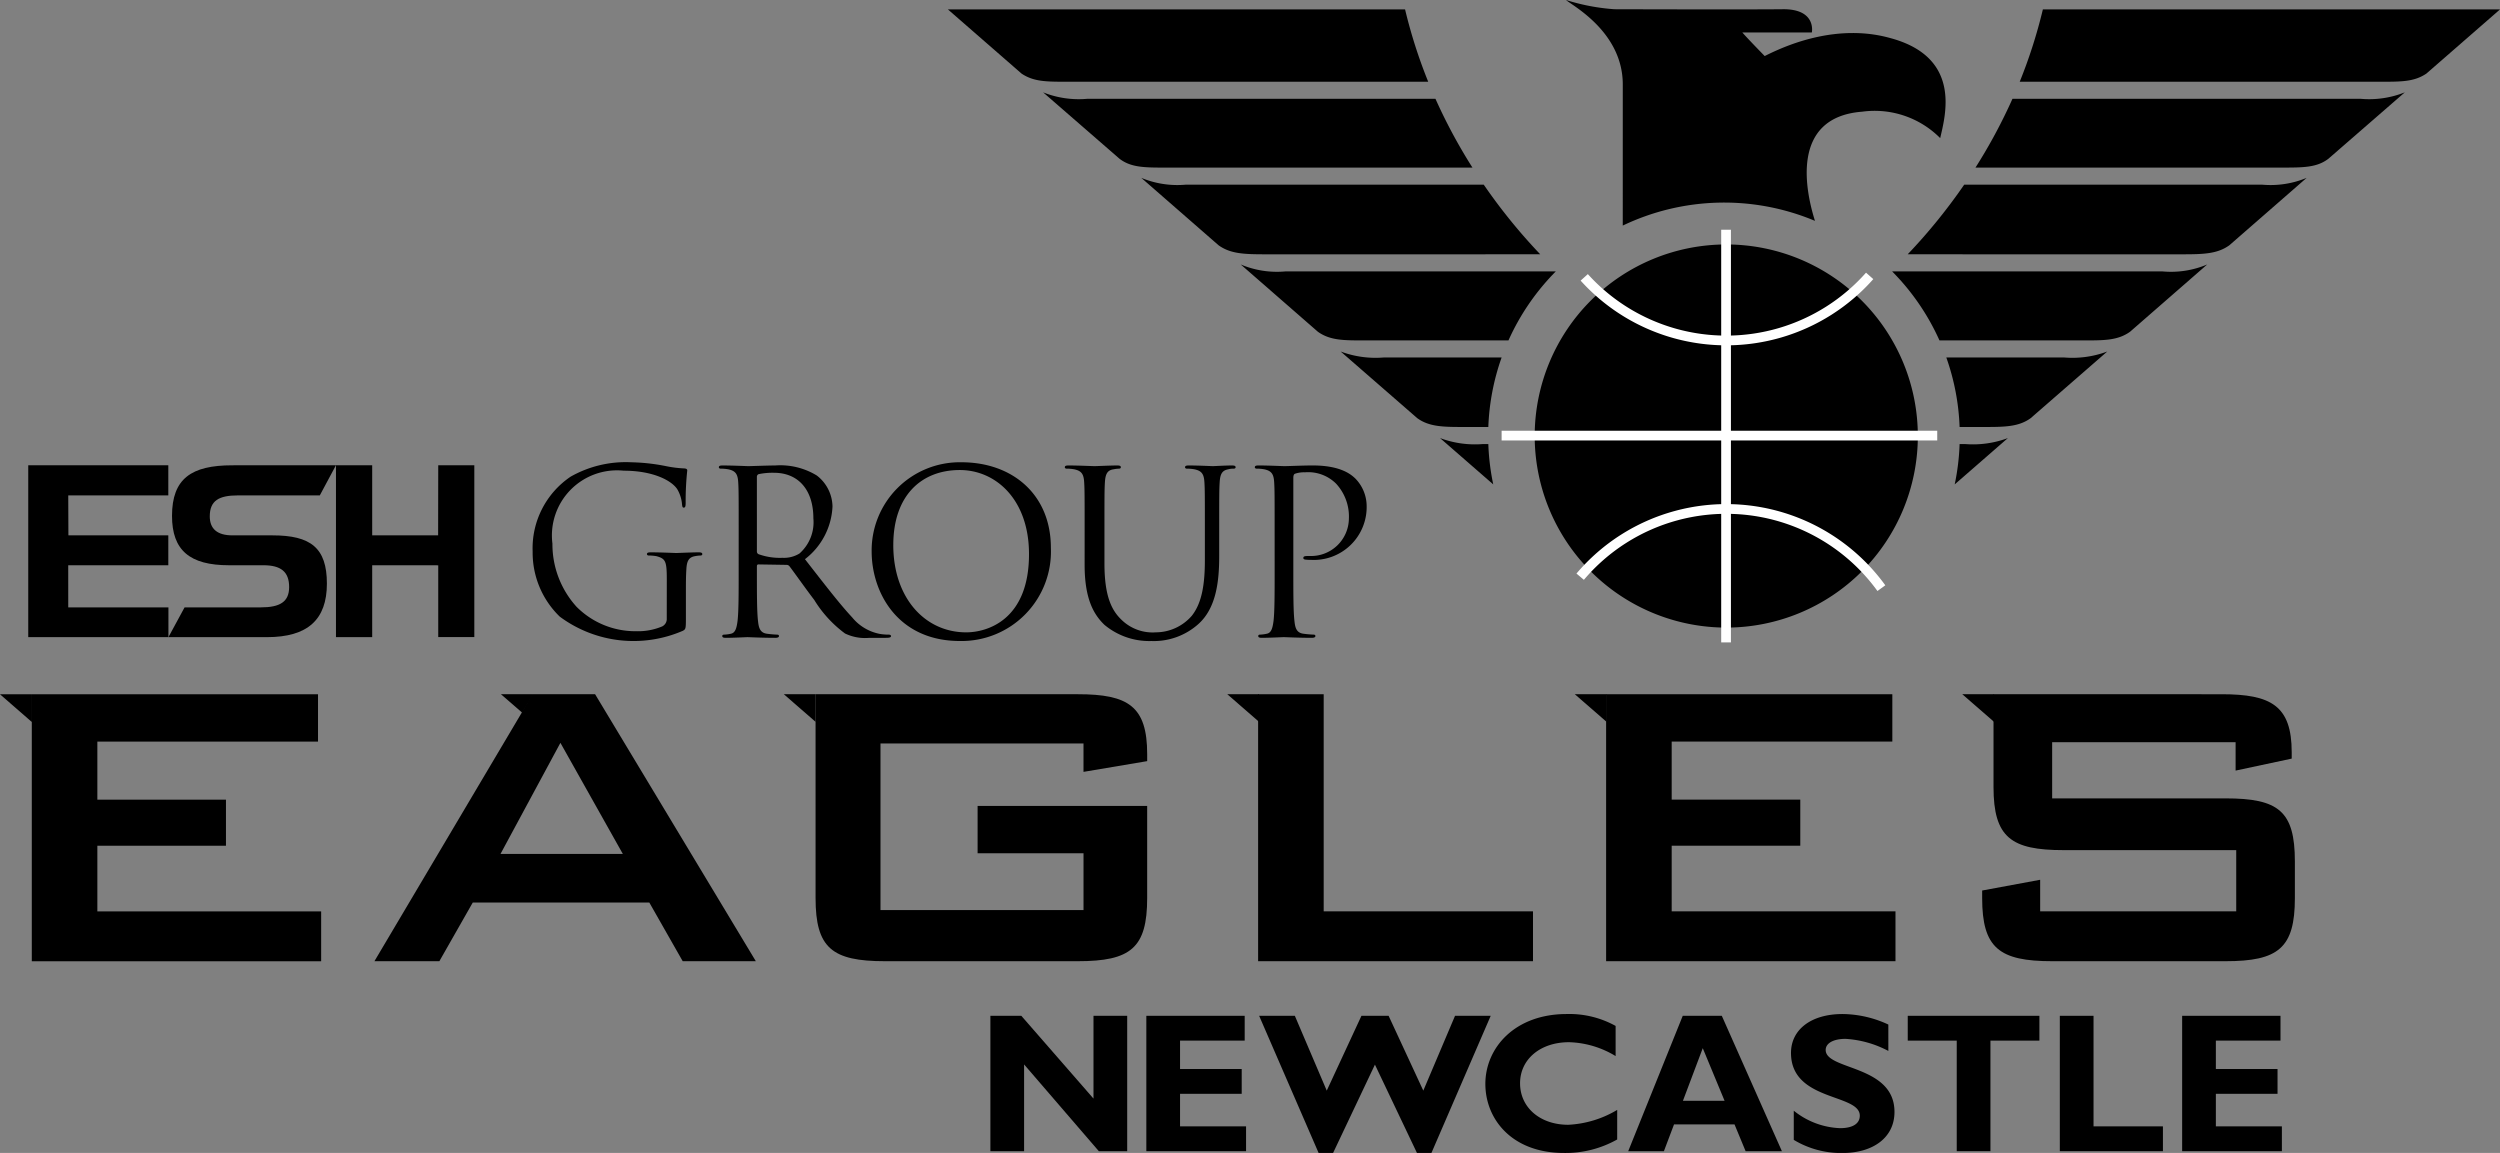 <?xml version="1.0" encoding="UTF-8" standalone="no"?>
<svg xmlns:rdf="http://www.w3.org/1999/02/22-rdf-syntax-ns#" xmlns="http://www.w3.org/2000/svg" height="88.937" width="192.844" version="1.1" xmlns:cc="http://creativecommons.org/ns#" xmlns:dc="http://purl.org/dc/elements/1.1/" viewBox="0 0 192.844 88.937"><rect x="0" y="0" width="192.844" height="88.937" fill="#808080" stroke="none"/><path d="M83.579,57.349v2.191l4.912-.828v-.536c0-3.7-1.459-4.625-5.349-4.625,0,0-19.547-.001-20.231-.001V69.276c0,3.847,1.265,4.869,5.35,4.869H83.141c4.085,0,5.349-1.022,5.349-4.869v-7.108H75.41V65.819h8.17v4.383H67.919V57.349Z"/><polygon points="123.892 74.145 146.213 74.145 146.213 70.299 128.95 70.299 128.95 65.236 138.87 65.236 138.87 61.681 128.95 61.681 128.95 57.203 145.97 57.203 145.97 53.552 123.892 53.552 123.892 74.145"/><path d="M172.449,57.251v2.191l4.328-.924v-.488c0-3.602-1.605-4.478-5.398-4.478,0,0-15.601-.001-17.604-.001v7.157c0,3.895,1.362,4.869,5.398,4.869h13.324V70.299h-15.124V67.864l-4.474.828v.585c0,3.846,1.313,4.868,5.399,4.868h13.373c4.084,0,5.35-1.022,5.35-4.868V66.452c0-3.895-1.265-4.867-5.35-4.867H158.298v-4.334Z"/><path d="M2.452,74.149V53.556H24.531v3.651H7.51V61.686h9.92V65.24H7.51v5.063H24.773v3.846ZM0,53.556H2.449v2.132Z"/><polygon points="60.462 53.55 62.911 53.55 62.911 55.681 60.462 53.55"/><path d="M38.609,65.868l4.62-8.567,4.814,8.567Zm-9.727,8.277h5.009l2.578-4.528h13.616l2.577,4.528h5.641L45.904,53.551H41.089ZM38.641,53.55h2.449l-.832,1.404Z"/><polygon points="97.048 74.145 118.251 74.145 118.251 70.299 102.106 70.299 102.106 53.552 97.048 53.552 97.048 74.145"/><polygon points="94.67 53.55 97.119 53.55 97.119 55.681 94.67 53.55"/><polygon points="121.477 53.55 123.926 53.55 123.926 55.681 121.477 53.55"/><polygon points="151.365 53.55 153.815 53.55 153.815 55.681 151.365 53.55"/><path d="M118.383,33.618a14.777,14.777,0,1,1,14.778,14.793,14.785,14.785,0,0,1-14.778-14.793"/><path d="M121.891,44.485a14.769,14.769,0,0,1,23.234.884m4.309-11.768H115.831m17.313-15.879V49.553m11.077-28.272a14.766,14.766,0,0,1-22.017.114" fill="none" stroke="#fff" stroke-miterlimit="3.864" stroke-width="0.75"/><path d="M147.155,19.616a43.666,43.666,0,0,0,4.359-5.372h22.976a7.238,7.238,0,0,0,3.44-.525l-5.965,5.203c-.928.661-1.964.695-3.669.695Z"/><path d="M154.882,33.793l-4.101,3.572a17.944,17.944,0,0,0,.378-3.112h.413a7.68,7.68,0,0,0,3.31-.461"/><path d="M162.551,27.113,156.642,32.256c-.916.664-1.98.681-3.578.681h-1.905a17.991,17.991,0,0,0-1.025-5.361h9.105a7.672,7.672,0,0,0,3.312-.462"/><path d="M170.261,20.398l-5.953,5.191c-.937.67-1.977.67-3.577.67H149.606a18.011,18.011,0,0,0-3.652-5.324h20.849a7.171,7.171,0,0,0,3.458-.536"/><path d="M155.796,6.306A39.117,39.117,0,0,0,157.582.727h35.262L187.161,5.68c-.939.626-1.902.626-3.559.626Z"/><path d="M152.384,12.927a41.439,41.439,0,0,0,2.852-5.304H182.109a7.397,7.397,0,0,0,3.393-.501l-5.905,5.132c-.893.673-1.924.673-3.616.673Z"/><path d="M118.81,19.616a43.563,43.563,0,0,1-4.358-5.372H91.476a7.243,7.243,0,0,1-3.441-.525l5.965,5.203c.927.661,1.964.695,3.669.695Z"/><path d="M111.083,33.793l4.102,3.572a18.049,18.049,0,0,1-.379-3.112h-.413a7.68,7.68,0,0,1-3.31-.461"/><path d="M103.414,27.113l5.909,5.143c.916.664,1.98.681,3.578.681h1.905a17.992,17.992,0,0,1,1.025-5.361h-9.105a7.668,7.668,0,0,1-3.312-.462"/><path d="M95.704,20.398l5.952,5.191c.939.67,1.978.67,3.578.67H116.359a18.032,18.032,0,0,1,3.652-5.324H99.162a7.171,7.171,0,0,1-3.458-.536"/><path d="M110.169,6.306A39.115,39.115,0,0,1,108.384.727H73.121L78.804,5.68c.939.626,1.902.626,3.559.626Z"/><path d="M113.581,12.927a41.434,41.434,0,0,1-2.852-5.304H83.856A7.397,7.397,0,0,1,80.463,7.123l5.905,5.132c.893.673,1.924.673,3.616.673Z"/><path d="M125.177,6.513c0-4.106-4.006-6.142-4.377-6.513a16.008,16.008,0,0,0,3.73.712s10.361.032,12.984,0c2.623-.031,2.248,1.791,2.248,1.791H134.398s.279.338,1.727,1.821c5.426-2.745,9.098-1.545,9.899-1.329,5.273,1.541,4.04,5.899,3.638,7.659a7.123,7.123,0,0,0-6.013-2.039c-5.635.427-4.335,6.249-3.647,8.422a18.106,18.106,0,0,0-14.826.364Z"/><polygon points="86.949 78.357 84.349 78.357 84.349 84.742 78.782 78.357 76.396 78.357 76.396 88.799 78.996 88.799 78.996 82.108 84.761 88.799 86.949 88.799 86.949 78.357"/><polygon points="96.118 86.885 91.026 86.885 91.026 84.374 95.782 84.374 95.782 82.461 91.026 82.461 91.026 80.27 96.012 80.27 96.012 78.357 88.426 78.357 88.426 88.799 96.118 88.799 96.118 86.885"/><polygon points="106.059 82.123 109.301 88.936 110.417 88.936 114.99 78.357 112.238 78.357 109.79 84.129 107.114 78.357 105.019 78.357 102.342 84.129 99.881 78.357 97.127 78.357 101.715 88.936 102.831 88.936 106.059 82.123"/><path d="M124.747,85.614A8.099,8.099,0,0,1,120.97,86.763c-2.172,0-3.716-1.333-3.716-3.2,0-1.852,1.559-3.17,3.777-3.17a7.282,7.282,0,0,1,3.594,1.071V79.138a7.351,7.351,0,0,0-3.777-.918c-3.993,0-6.271,2.602-6.271,5.389,0,2.695,2.019,5.328,6.071,5.328a8.089,8.089,0,0,0,4.098-1.041Z"/><path d="M133.029,84.911h-3.211l1.529-4.058Zm-.213-6.554h-3.013l-4.206,10.442h2.753l.781-2.067h4.665l.856,2.067h2.799Z"/><path d="M145.662,79.031a8.532,8.532,0,0,0-3.533-.811c-2.416,0-3.976,1.193-3.976,3.001,0,3.751,5.307,3.123,5.307,4.838,0,.612-.536.965-1.53.965a6.052,6.052,0,0,1-3.563-1.347v2.25a7.059,7.059,0,0,0,3.762,1.012c2.325,0,4.007-1.164,4.007-3.17,0-3.644-5.307-3.2-5.307-4.777,0-.522.597-.857,1.53-.857a8.068,8.068,0,0,1,3.304.933Z"/><polygon points="157.315 78.357 147.159 78.357 147.159 80.271 150.938 80.271 150.938 88.799 153.538 88.799 153.538 80.271 157.315 80.271 157.315 78.357"/><polygon points="166.843 86.885 161.49 86.885 161.49 78.357 158.89 78.357 158.89 88.799 166.843 88.799 166.843 86.885"/><polygon points="176.019 86.885 170.926 86.885 170.926 84.374 175.683 84.374 175.683 82.461 170.926 82.461 170.926 80.27 175.912 80.27 175.912 78.357 168.326 78.357 168.326 88.799 176.019 88.799 176.019 86.885"/><path d="M51.432,47.705a.639.639,0,0,1-.352.615,4.792,4.792,0,0,1-2.002.37,6.391,6.391,0,0,1-4.603-1.883,7.179,7.179,0,0,1-1.862-4.87,5.023,5.023,0,0,1,5.499-5.629c2.266,0,3.689.757,4.128,1.425a2.702,2.702,0,0,1,.369,1.161c.017.159.035.264.123.264.123,0,.158-.088.158-.369a22.253,22.253,0,0,1,.123-2.497c0-.071-.035-.142-.211-.158a8.919,8.919,0,0,1-1.422-.176,14.978,14.978,0,0,0-2.688-.299,8.613,8.613,0,0,0-4.672,1.108,6.665,6.665,0,0,0-2.933,5.785,6.866,6.866,0,0,0,2.09,5.012,9.553,9.553,0,0,0,9.503,1.091c.211-.123.229-.158.229-.949V45.736c0-.739,0-1.266.036-1.829.035-.615.175-.915.65-1.003a2.619,2.619,0,0,1,.439-.052c.07,0,.14-.035.14-.106,0-.106-.088-.14-.281-.14-.527,0-1.634.052-1.721.052-.088,0-1.194-.052-1.985-.052-.194,0-.282.035-.282.14,0,.071.071.106.142.106a3.305,3.305,0,0,1,.597.052c.702.194.791.388.791,1.812Z"/><path d="M58.384,36.785a.215.215,0,0,1,.142-.212,5.336,5.336,0,0,1,1.177-.104c1.879,0,3.039,1.319,3.039,3.517a3.219,3.219,0,0,1-1.071,2.709,2.278,2.278,0,0,1-1.317.333,4.848,4.848,0,0,1-1.846-.281.231.231,0,0,1-.123-.211Zm-1.405,7.315c0,1.688,0,3.078-.088,3.816-.07.511-.159.897-.51.968a2.732,2.732,0,0,1-.527.07c-.105,0-.14.052-.14.107,0,.105.088.14.281.14.528,0,1.634-.053,1.652-.053.088,0,1.194.053,2.16.053.194,0,.281-.053.281-.14,0-.054-.035-.107-.14-.107a7.727,7.727,0,0,1-.79-.07c-.527-.071-.632-.457-.685-.968-.088-.738-.088-2.129-.088-3.816V43.678c0-.088.036-.14.123-.14l2.16.035a.28.28,0,0,1,.229.106c.352.456,1.178,1.635,1.915,2.602a9.155,9.155,0,0,0,2.372,2.585,3.558,3.558,0,0,0,1.879.335h1.248c.316,0,.421-.036.421-.14,0-.054-.071-.107-.158-.107a4.239,4.239,0,0,1-.685-.052,3.634,3.634,0,0,1-2.144-1.266c-1.018-1.091-2.213-2.656-3.653-4.502A5.429,5.429,0,0,0,64.217,39.07a3.076,3.076,0,0,0-1.212-2.391A5.406,5.406,0,0,0,59.79,35.905c-.544,0-1.879.052-2.073.052-.087,0-1.193-.052-1.985-.052-.193,0-.281.036-.281.14,0,.07.071.106.14.106a3.317,3.317,0,0,1,.598.053c.579.123.72.404.756,1.002.035.563.035,1.056.035,3.799Z"/><path d="M68.907,42.043c0-3.851,2.195-5.786,5.128-5.786,2.775,0,5.34,2.269,5.34,6.489,0,5.118-3.267,6.032-4.848,6.032-3.162,0-5.621-2.638-5.621-6.736m-1.669.492c0,3.165,2.002,6.912,6.816,6.912a6.901,6.901,0,0,0,7.009-7.194c0-4.097-2.952-6.594-6.904-6.594a6.803,6.803,0,0,0-6.921,6.876"/><path d="M83.665,43.573c0,2.567.667,3.798,1.529,4.625a5.392,5.392,0,0,0,3.618,1.249,5.148,5.148,0,0,0,3.619-1.302c1.405-1.248,1.616-3.359,1.616-5.258V41.004c0-2.743,0-3.235.036-3.798.035-.615.175-.915.649-1.002A1.512,1.512,0,0,1,95.172,36.151c.07,0,.14-.036.14-.106,0-.105-.088-.14-.281-.14-.527,0-1.353.052-1.475.052-.107,0-1.072-.052-1.863-.052-.193,0-.281.036-.281.14,0,.07.07.106.14.106a3.203,3.203,0,0,1,.597.053c.58.123.721.403.757,1.002.035.563.035,1.055.035,3.798v2.198c0,1.812-.211,3.307-1.019,4.31a3.69,3.69,0,0,1-2.758,1.265,3.433,3.433,0,0,1-2.652-.967c-.756-.72-1.317-1.811-1.317-4.343V41.004c0-2.743,0-3.235.035-3.798.035-.615.176-.932.65-1.002a2.544,2.544,0,0,1,.44-.053c.07,0,.139-.036.139-.106,0-.105-.087-.14-.28-.14-.528,0-1.581.052-1.74.052-.158,0-1.229-.052-2.02-.052-.194,0-.281.036-.281.14,0,.07.07.106.14.106a3.202,3.202,0,0,1,.597.053c.579.123.721.403.756,1.002.035.563.035,1.055.035,3.798Z"/><path d="M98.323,44.099c0,1.688,0,3.078-.087,3.816-.072.511-.159.897-.511.968a2.732,2.732,0,0,1-.527.07c-.105,0-.14.052-.14.107,0,.105.088.14.281.14.527,0,1.634-.053,1.687-.053.088,0,1.194.053,2.16.053.194,0,.282-.053.282-.14,0-.054-.035-.107-.142-.107a7.735,7.735,0,0,1-.789-.07c-.527-.071-.633-.457-.685-.968-.088-.738-.088-2.129-.088-3.816V36.872c0-.175.035-.299.14-.333a2.147,2.147,0,0,1,.755-.106,3.05,3.05,0,0,1,2.407.879,3.735,3.735,0,0,1,.984,2.708,2.919,2.919,0,0,1-3.04,2.867c-.368,0-.474.017-.474.158,0,.088.106.124.193.124a2.62,2.62,0,0,0,.369.017,4.081,4.081,0,0,0,4.322-4.187,3.061,3.061,0,0,0-.879-2.093c-.281-.264-1.071-1.002-3.268-1.002-.808,0-1.827.052-2.214.052-.139,0-1.194-.052-1.985-.052-.193,0-.28.036-.28.14,0,.07.07.106.14.106a3.305,3.305,0,0,1,.597.053c.579.123.721.404.756,1.002.035.563.035,1.056.035,3.799Z"/><path d="M5.265,38.214h7.718V35.887H2.179v13.261h10.813V46.852H5.265c0-1.485,0-.872-.002-3.249h7.72V41.296H5.277c-.012-1.803-.012-2.378-.012-3.083"/><path d="M24.669,38.214,25.915,35.887l-8.002.005c-3.151,0-4.644,1.025-4.644,3.903,0,2.657,1.371,3.807,4.393,3.807h2.658c1.345,0,1.984.501,1.984,1.682,0,1.143-.711,1.567-2.185,1.567H14.238L12.993,49.148h7.599c3.134,0,4.624-1.344,4.624-4.13,0-2.768-1.254-3.722-4.203-3.722H17.922c-1.162,0-1.741-.503-1.741-1.463,0-1.217.708-1.619,2.164-1.619Z"/><polygon points="28.71 35.887 25.916 35.887 25.916 49.148 28.71 49.148 28.71 43.603 33.805 43.606 33.805 49.141 36.588 49.141 36.588 35.892 33.805 35.892 33.796 41.296 28.71 41.296 28.71 35.887"/></svg>